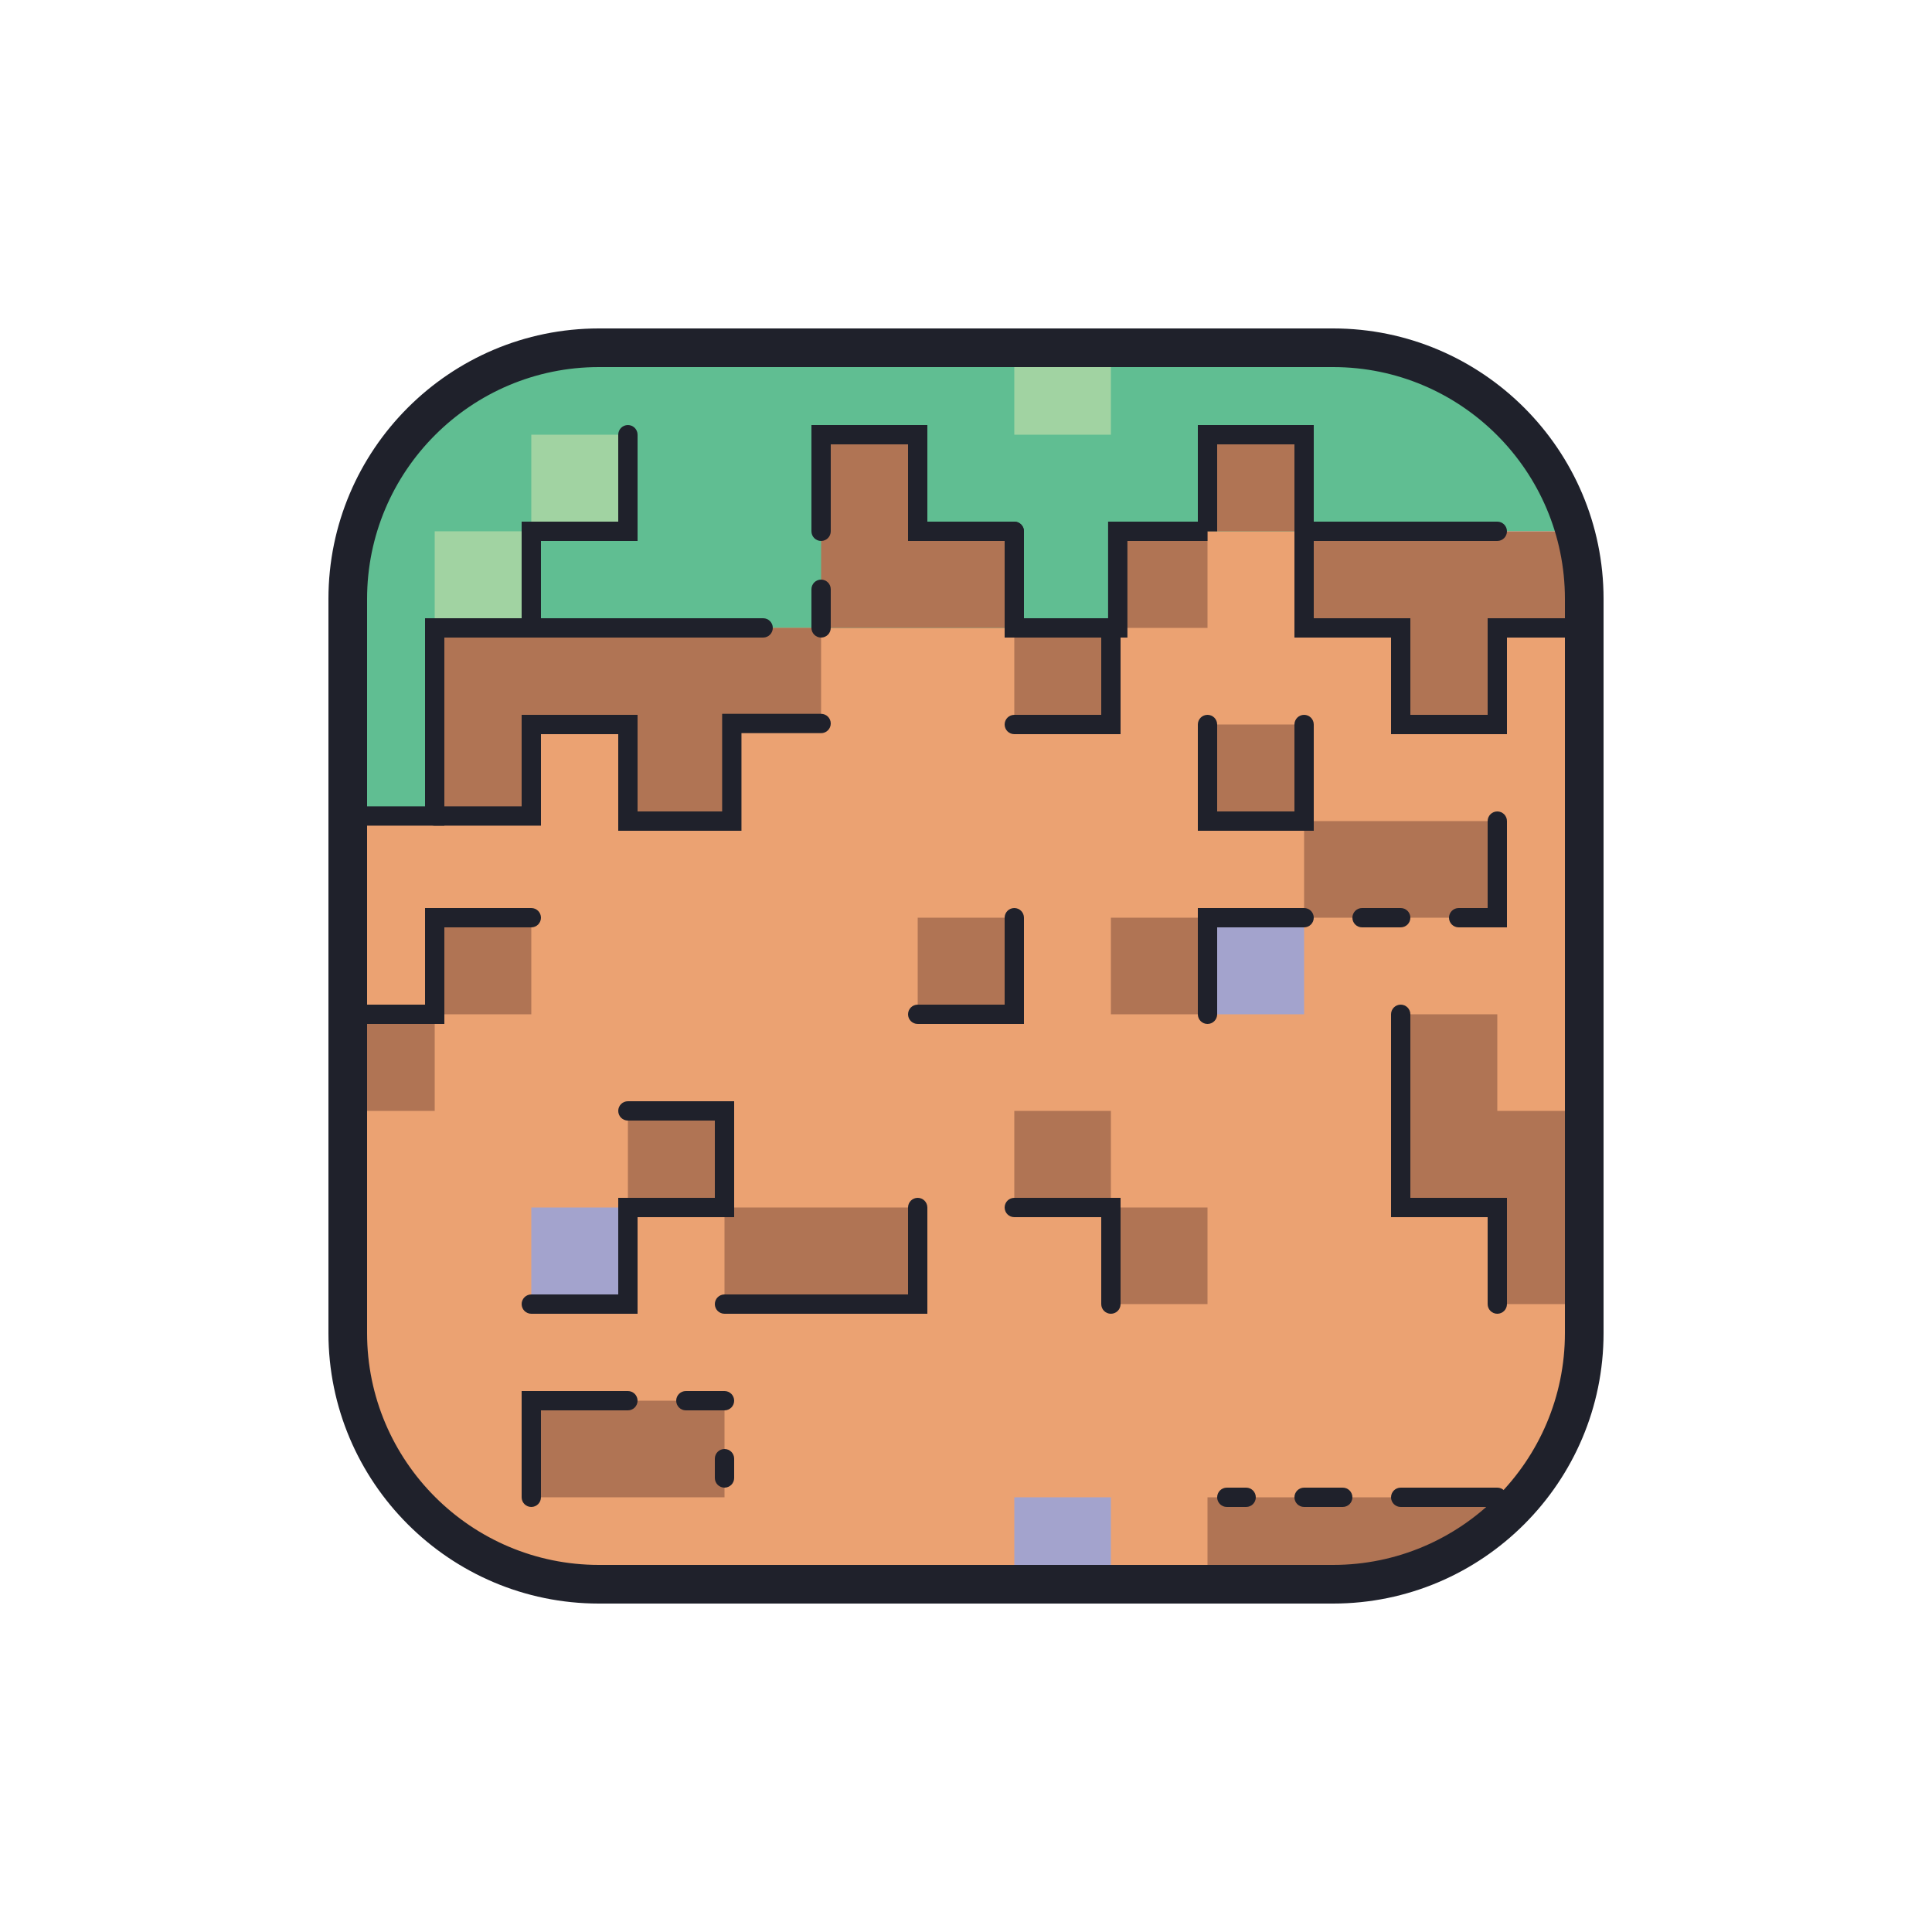 <svg xmlns="http://www.w3.org/2000/svg"  viewBox="0 0 100 100" width="100px" height="100px"><path fill="#eba272" d="M18,57.5V69c0,7.18,5.82,13,13,13h21.5h5h5l15-3.178C80.252,76.438,82,72.926,82,69v-1.5v-10v-25 h-4.5h-5h-5v-10h-5v5h-5h-5h-15v5h-15v10H18v10V57.5z"/><path fill="#60be92" d="M31,18c-7.18,0-13,5.82-13,13v11.5h4.5v-5v-5h10h5h5h10h5v-5h5h5h5h5h4.01 C79.98,22.023,74.965,18,69,18H57.5h-5H31z"/><polygon fill="#b07454" points="42.5,32.5 32.5,32.5 27.5,32.5 22.5,32.5 22.5,37.5 22.5,42.5 27.5,42.5 27.5,37.5 32.5,37.5 32.714,37.5 32.714,42.182 37.771,42.182 37.771,37.5 42.5,37.5"/><path fill="#b07454" d="M72.5,77.5h-5h-5V82H69c3.253,0,6.22-1.203,8.5-3.178V77.5H72.5z"/><rect width="5" height="5" x="62.5" y="37.5" fill="#b07454"/><rect width="5" height="5" x="62.5" y="22.5" fill="#b07454"/><polygon fill="#b07454" points="47.5,27.5 47.5,22.5 42.5,22.5 42.5,27.5 42.5,32.5 47.5,32.5 52.5,32.5 52.5,27.5"/><rect width="5" height="5" x="52.5" y="32.5" fill="#b07454"/><rect width="5" height="5" x="52.5" y="17.5" fill="#a1d3a2"/><rect width="5" height="5" x="57.5" y="27.5" fill="#b07454"/><polygon fill="#b07454" points="77.5,27.5 72.5,27.5 67.5,27.5 67.5,32.5 72.5,32.5 72.5,37.5 77.5,37.5 77.5,32.5 82.5,32.5 82.5,27.5"/><rect width="5" height="5" x="17.5" y="52.5" fill="#b07454"/><rect width="5" height="5" x="22.5" y="47.5" fill="#b07454"/><rect width="5" height="5" x="27.5" y="62.5" fill="#a3a3cd"/><polygon fill="#b07454" points="42.5,62.5 37.5,62.5 37.5,67.5 42.5,67.5 47.5,67.5 47.5,62.5"/><rect width="5" height="5" x="32.5" y="57.5" fill="#b07454"/><polygon fill="#b07454" points="72.5,42.5 67.5,42.5 67.5,47.5 72.5,47.5 77.5,47.5 77.5,42.5"/><rect width="5" height="5" x="62.5" y="47.5" fill="#a3a3cd"/><rect width="5" height="5" x="47.5" y="47.5" fill="#b07454"/><rect width="5" height="5" x="52.5" y="57.5" fill="#b07454"/><rect width="5" height="5" x="57.5" y="47.5" fill="#b07454"/><rect width="5" height="5" x="57.5" y="62.5" fill="#b07454"/><polygon fill="#b07454" points="77.5,57.5 77.5,52.5 72.5,52.5 72.5,57.5 72.5,62.5 77.5,62.5 77.5,67.5 82.5,67.5 82.5,62.5 82.5,57.5"/><polygon fill="#b07454" points="32.5,72.5 27.5,72.5 27.5,77.5 32.5,77.5 37.5,77.5 37.5,72.5"/><rect width="5" height="5" x="52.5" y="77.5" fill="#a3a3cd"/><path fill="#1f212b" d="M78,38h-6v-5h-5V23h-4v4.504h-0.5V28h-4.145v5H52v-5.5c0-0.276,0.224-0.5,0.5-0.5s0.5,0.224,0.5,0.5 V32h4.355v-5H62v-5h6v10h5v5h4v-5h4.5c0.276,0,0.5,0.224,0.5,0.5S81.776,33,81.5,33H78V38z"/><path fill="#1f212b" d="M62.5,53c-0.276,0-0.5-0.224-0.5-0.5V47h5.5c0.276,0,0.5,0.224,0.5,0.5S67.776,48,67.5,48H63v4.5 C63,52.776,62.776,53,62.5,53z M78,48h-2.5c-0.276,0-0.5-0.224-0.5-0.5s0.224-0.5,0.5-0.5H77v-4.5c0-0.276,0.224-0.5,0.5-0.5 s0.5,0.224,0.5,0.5V48z M72.5,48h-2c-0.276,0-0.5-0.224-0.5-0.5s0.224-0.5,0.5-0.5h2c0.276,0,0.5,0.224,0.5,0.5S72.776,48,72.5,48z"/><path fill="#1f212b" d="M42.5,33c-0.276,0-0.5-0.224-0.5-0.5v-2c0-0.276,0.224-0.5,0.5-0.5s0.5,0.224,0.5,0.5v2 C43,32.776,42.776,33,42.5,33z M39.5,33h-7c-0.276,0-0.5-0.224-0.5-0.5s0.224-0.5,0.5-0.5h7c0.276,0,0.5,0.224,0.5,0.5 S39.776,33,39.5,33z M52.5,28H47v-5h-4v4.5c0,0.276-0.224,0.5-0.5,0.5S42,27.776,42,27.5V22h6v5h4.5c0.276,0,0.5,0.224,0.5,0.5 S52.776,28,52.5,28z"/><path fill="#1f212b" d="M77.5,28h-10c-0.276,0-0.5-0.224-0.5-0.5s0.224-0.5,0.5-0.5h10c0.276,0,0.5,0.224,0.5,0.5 S77.776,28,77.5,28z"/><path fill="#1f212b" d="M77.5,68c-0.276,0-0.5-0.224-0.5-0.5V63h-5V52.5c0-0.276,0.224-0.5,0.5-0.5s0.5,0.224,0.5,0.5V62h5 v5.5C78,67.776,77.776,68,77.5,68z"/><path fill="#1f212b" d="M33,68h-5.5c-0.276,0-0.5-0.224-0.5-0.5s0.224-0.5,0.5-0.5H32v-5h5v-4h-4.5 c-0.276,0-0.5-0.224-0.5-0.5s0.224-0.5,0.5-0.5H38v6h-5V68z"/><path fill="#1f212b" d="M57.5,68c-0.276,0-0.5-0.224-0.5-0.5V63h-4.5c-0.276,0-0.5-0.224-0.5-0.5s0.224-0.5,0.5-0.5H58v5.5 C58,67.776,57.776,68,57.5,68z"/><path fill="#1f212b" d="M23,53h-5.5c-0.276,0-0.5-0.224-0.5-0.5s0.224-0.5,0.5-0.5H22v-5h5.5c0.276,0,0.5,0.224,0.5,0.5 S27.776,48,27.5,48H23V53z"/><path fill="#1f212b" d="M58,38h-5.5c-0.276,0-0.5-0.224-0.5-0.5s0.224-0.5,0.5-0.5H57v-4.5c0-0.276,0.224-0.5,0.5-0.5 s0.5,0.224,0.5,0.5V38z"/><path fill="#1f212b" d="M62.5,83c-0.276,0-0.5-0.224-0.5-0.5v-1c0-0.276,0.224-0.5,0.5-0.5s0.5,0.224,0.5,0.5v1 C63,82.776,62.776,83,62.5,83z M77.5,78h-5c-0.276,0-0.5-0.224-0.5-0.5s0.224-0.5,0.5-0.5h5c0.276,0,0.5,0.224,0.5,0.5 S77.776,78,77.5,78z M69.5,78h-2c-0.276,0-0.5-0.224-0.5-0.5s0.224-0.5,0.5-0.5h2c0.276,0,0.5,0.224,0.5,0.5S69.776,78,69.5,78z M64.5,78h-1c-0.276,0-0.5-0.224-0.5-0.5s0.224-0.5,0.5-0.5h1c0.276,0,0.5,0.224,0.5,0.5S64.776,78,64.5,78z"/><path fill="#1f212b" d="M48,68H37.5c-0.276,0-0.5-0.224-0.5-0.5s0.224-0.5,0.5-0.5H47v-4.5c0-0.276,0.224-0.5,0.5-0.5 s0.5,0.224,0.5,0.5V68z"/><path fill="#1f212b" d="M53,53h-5.5c-0.276,0-0.5-0.224-0.5-0.5s0.224-0.5,0.5-0.5H52v-4.5c0-0.276,0.224-0.5,0.5-0.5 s0.5,0.224,0.5,0.5V53z"/><path fill="#1f212b" d="M68,43h-6v-5.5c0-0.276,0.224-0.5,0.5-0.5s0.5,0.224,0.5,0.5V42h4v-4.5c0-0.276,0.224-0.5,0.5-0.5 s0.5,0.224,0.5,0.5V43z"/><path fill="#1f212b" d="M27.5,78c-0.276,0-0.5-0.224-0.5-0.5V72h5.5c0.276,0,0.5,0.224,0.5,0.5S32.776,73,32.5,73H28v4.5 C28,77.776,27.776,78,27.5,78z M37.5,77c-0.276,0-0.5-0.224-0.5-0.5v-1c0-0.276,0.224-0.5,0.5-0.5s0.5,0.224,0.5,0.5v1 C38,76.776,37.776,77,37.5,77z M37.5,73h-2c-0.276,0-0.5-0.224-0.5-0.5s0.224-0.5,0.5-0.5h2c0.276,0,0.5,0.224,0.5,0.5 S37.776,73,37.5,73z"/><rect width="5" height="5" x="22.5" y="27.5" fill="#a1d3a2"/><rect width="5" height="5" x="27.5" y="22.5" fill="#a1d3a2"/><path fill="#1f212b" d="M27.5,33c-0.276,0-0.5-0.224-0.5-0.5V27h5v-4.5c0-0.276,0.224-0.5,0.5-0.5s0.5,0.224,0.5,0.5V28h-5 v4.5C28,32.776,27.776,33,27.5,33z"/><path fill="#1f212b" d="M23,42.737h-5.5c-0.276,0-0.5-0.224-0.5-0.5s0.224-0.5,0.5-0.5H22V32h10.5 c0.276,0,0.5,0.224,0.5,0.5S32.776,33,32.5,33H23V42.737z"/><path fill="#1f212b" d="M38.378,43H32v-5h-4v4.737h-5.5c-0.276,0-0.5-0.224-0.5-0.5s0.224-0.5,0.5-0.5H27V37h6v5h4.378 v-5.052H42.5c0.276,0,0.5,0.224,0.5,0.5s-0.224,0.5-0.5,0.5h-4.122V43z"/><path fill="#1f212b" d="M69,83H31c-7.72,0-14-6.28-14-14V31c0-7.72,6.28-14,14-14h38c7.72,0,14,6.28,14,14v38 C83,76.72,76.72,83,69,83z M31,19c-6.617,0-12,5.383-12,12v38c0,6.617,5.383,12,12,12h38c6.617,0,12-5.383,12-12V31 c0-6.617-5.383-12-12-12H31z"/></svg>
